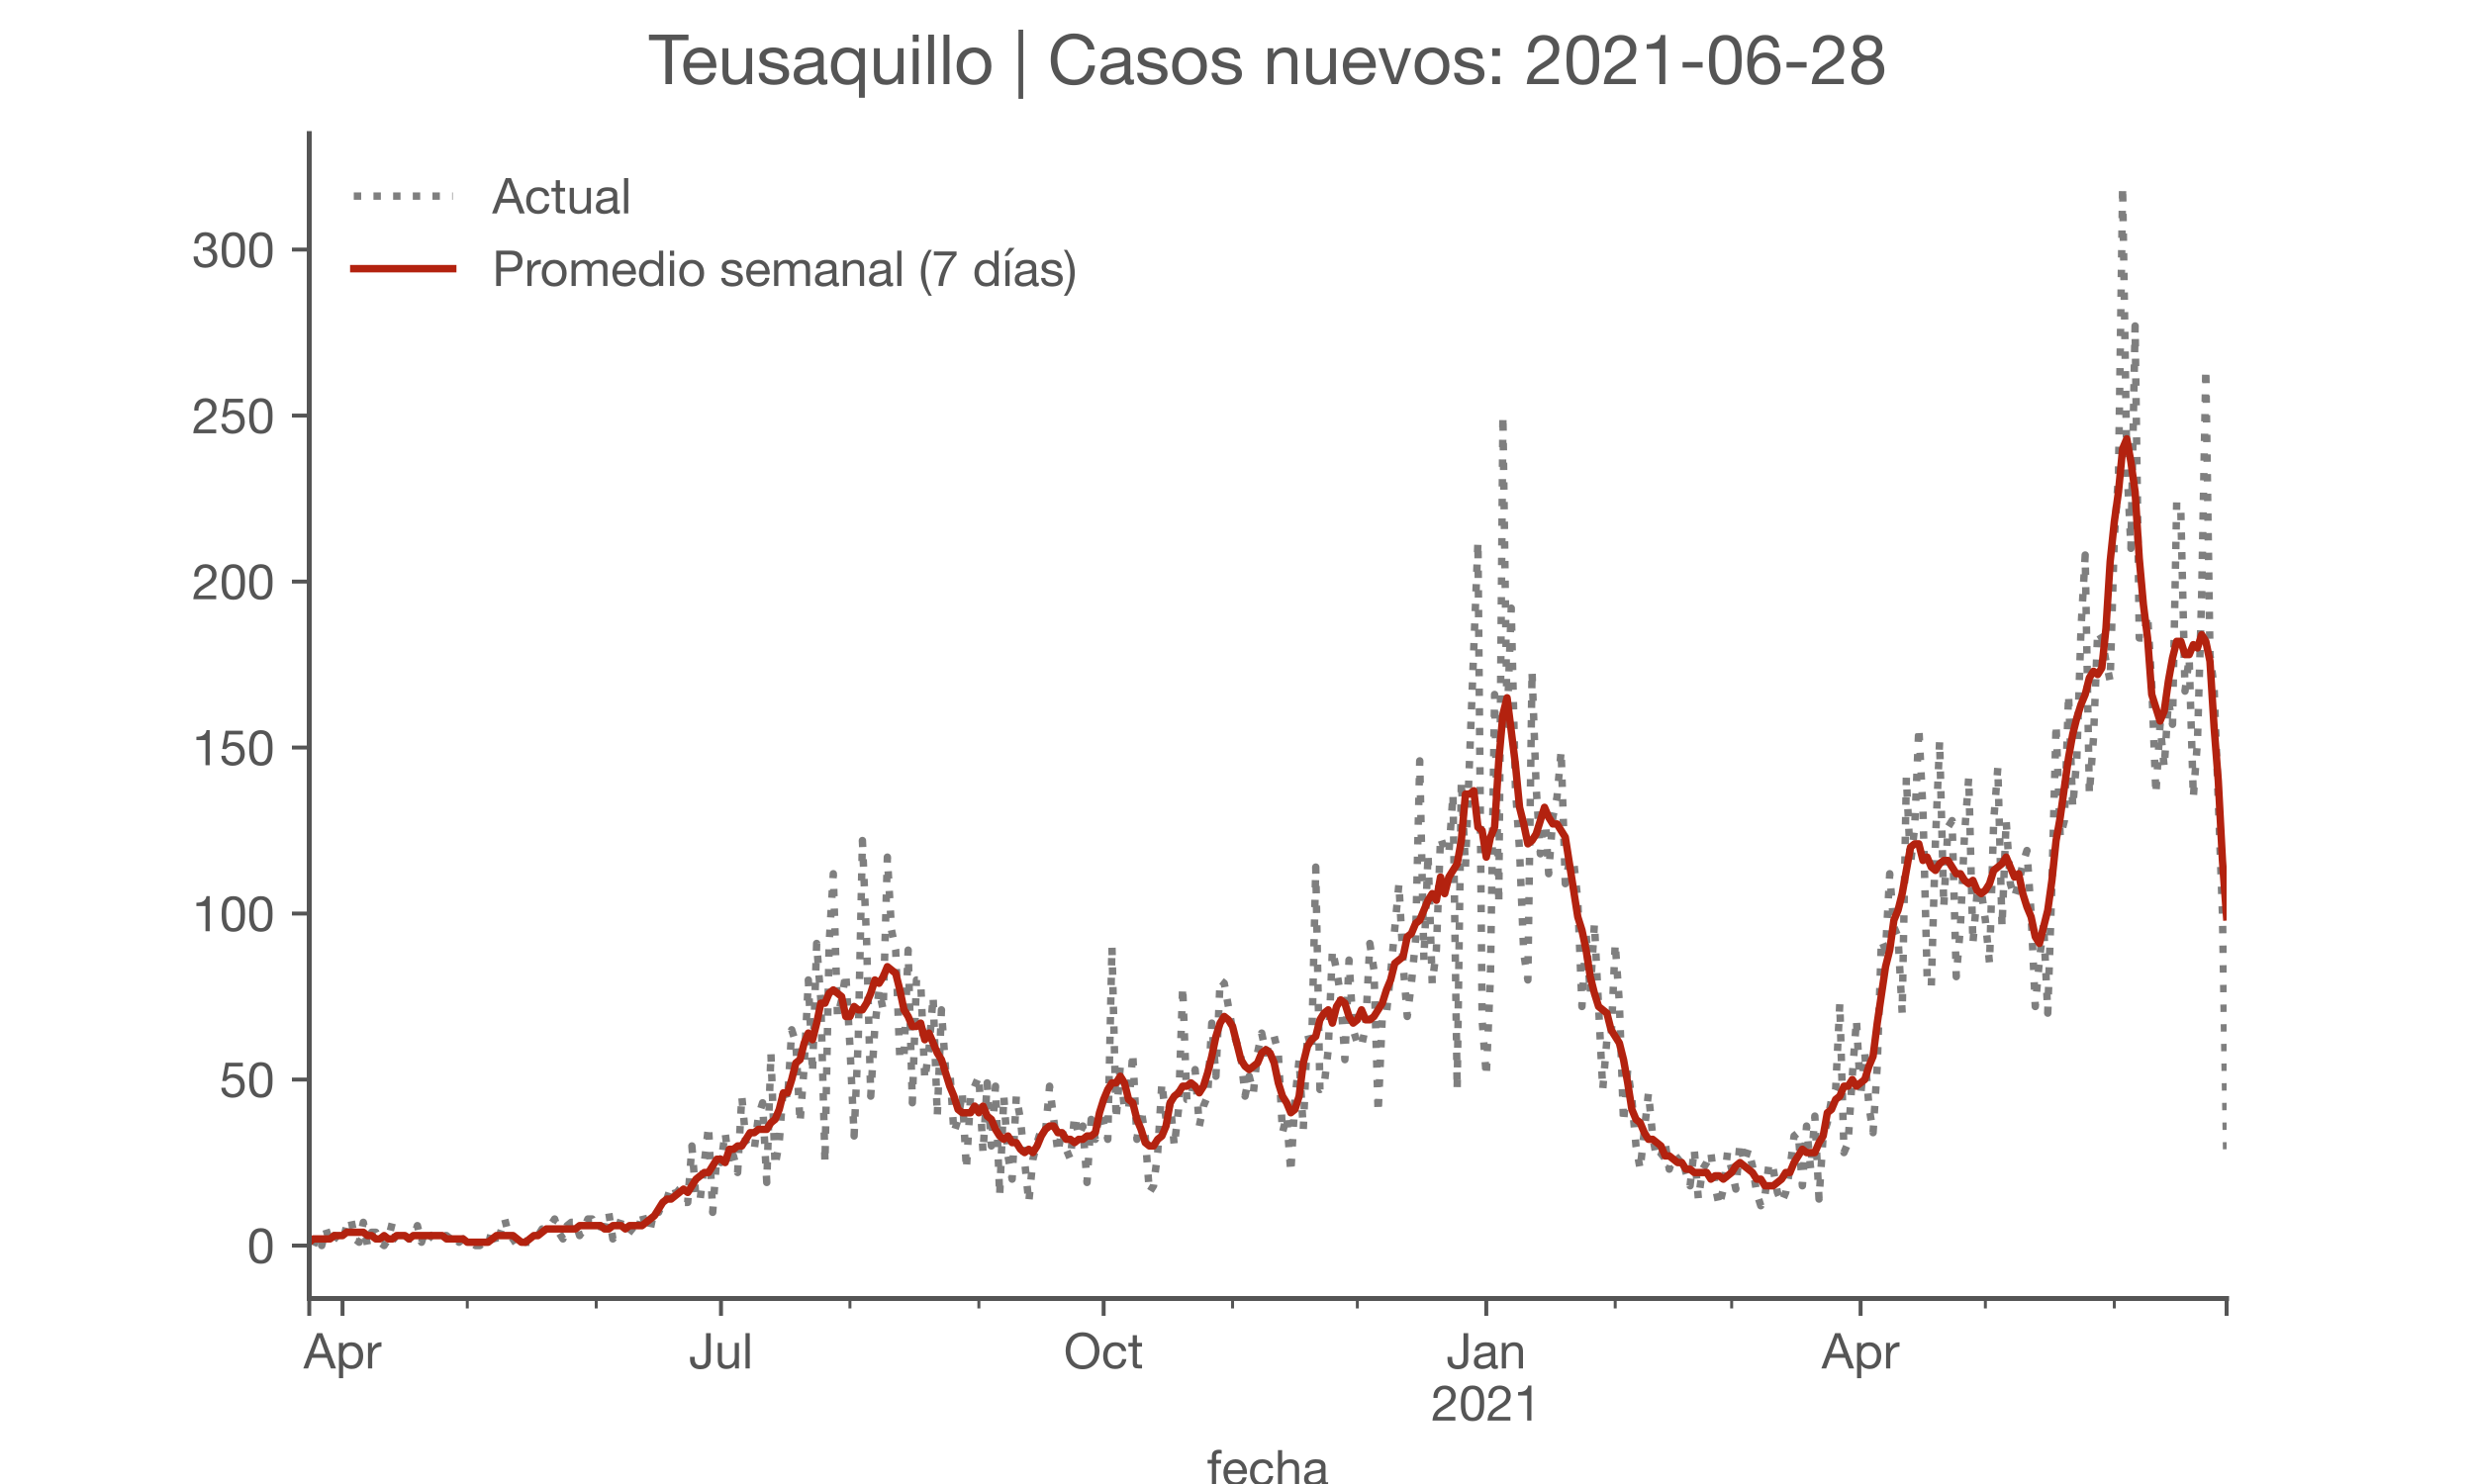 <?xml version="1.0" encoding="utf-8" standalone="no"?>
<!DOCTYPE svg PUBLIC "-//W3C//DTD SVG 1.1//EN"
  "http://www.w3.org/Graphics/SVG/1.1/DTD/svg11.dtd">
<!-- Created with matplotlib (https://matplotlib.org/) -->
<svg height="300pt" version="1.1" viewBox="0 0 500 300" width="500pt" xmlns="http://www.w3.org/2000/svg" xmlns:xlink="http://www.w3.org/1999/xlink">
 <defs>
  <style type="text/css">*{stroke-linecap:butt;stroke-linejoin:round;}</style>
 </defs>
 <g id="figure_1">
  <g id="patch_1">
   <path d="M 0 300 
L 500 300 
L 500 0 
L 0 0 
z
" style="fill:#ffffff;"/>
  </g>
  <g id="axes_1">
   <g id="patch_2">
    <path d="M 62.5 262.5 
L 450 262.5 
L 450 27 
L 62.5 27 
z
" style="fill:#ffffff;"/>
   </g>
   <g id="matplotlib.axis_1">
    <g id="xtick_1">
     <g id="line2d_1">
      <defs>
       <path d="M 0 0 
L 0 3.5 
" id="m53ee900c18" style="stroke:#555555;stroke-width:0.8;"/>
      </defs>
      <g>
       <use style="fill:#555555;stroke:#555555;stroke-width:0.8;" x="62.5" xlink:href="#m53ee900c18" y="262.5"/>
      </g>
     </g>
    </g>
    <g id="xtick_2">
     <g id="line2d_2">
      <g>
       <use style="fill:#555555;stroke:#555555;stroke-width:0.8;" x="69.225" xlink:href="#m53ee900c18" y="262.5"/>
      </g>
     </g>
     <g id="text_1">
      <!-- Apr -->
      <g style="fill:#555555;" transform="translate(61.355 276.641)scale(0.1 -0.1)">
       <defs>
        <path d="M 20.094 29.5 
L 32.203 62.797 
L 32.406 62.797 
L 44.297 29.5 
z
M 27.203 71.406 
L -0.594 0 
L 9.094 0 
L 17.094 21.5 
L 47.297 21.5 
L 55.094 0 
L 65.594 0 
L 37.703 71.406 
z
" id="HelveticaNeue-65"/>
        <path d="M 6.703 51.703 
L 6.703 -19.703 
L 15.203 -19.703 
L 15.203 6.906 
L 15.406 6.906 
Q 16.797 4.594 18.844 3.047 
Q 20.906 1.5 23.203 0.594 
Q 25.5 -0.297 27.844 -0.688 
Q 30.203 -1.094 32.094 -1.094 
Q 38 -1.094 42.453 1 
Q 46.906 3.094 49.844 6.75 
Q 52.797 10.406 54.25 15.297 
Q 55.703 20.203 55.703 25.703 
Q 55.703 31.203 54.203 36.094 
Q 52.703 41 49.75 44.75 
Q 46.797 48.5 42.344 50.703 
Q 37.906 52.906 31.906 52.906 
Q 26.5 52.906 22 50.953 
Q 17.5 49 15.406 44.703 
L 15.203 44.703 
L 15.203 51.703 
z
M 46.703 26.297 
Q 46.703 22.5 45.891 18.891 
Q 45.094 15.297 43.297 12.5 
Q 41.5 9.703 38.547 8 
Q 35.594 6.297 31.203 6.297 
Q 26.797 6.297 23.688 7.938 
Q 20.594 9.594 18.641 12.297 
Q 16.703 15 15.797 18.547 
Q 14.906 22.094 14.906 25.906 
Q 14.906 29.5 15.75 33 
Q 16.594 36.5 18.5 39.25 
Q 20.406 42 23.406 43.703 
Q 26.406 45.406 30.703 45.406 
Q 34.797 45.406 37.844 43.797 
Q 40.906 42.203 42.844 39.5 
Q 44.797 36.797 45.75 33.344 
Q 46.703 29.906 46.703 26.297 
z
" id="HelveticaNeue-112"/>
        <path d="M 6.094 51.703 
L 6.094 0 
L 14.594 0 
L 14.594 23 
Q 14.594 28 15.594 31.844 
Q 16.594 35.703 18.797 38.391 
Q 21 41.094 24.594 42.5 
Q 28.203 43.906 33.297 43.906 
L 33.297 52.906 
Q 26.406 53.094 21.906 50.094 
Q 17.406 47.094 14.297 40.797 
L 14.094 40.797 
L 14.094 51.703 
z
" id="HelveticaNeue-114"/>
       </defs>
       <use xlink:href="#HelveticaNeue-65"/>
       <use x="64.8" xlink:href="#HelveticaNeue-112"/>
       <use x="124.1" xlink:href="#HelveticaNeue-114"/>
      </g>
     </g>
    </g>
    <g id="xtick_3">
     <g id="line2d_3">
      <g>
       <use style="fill:#555555;stroke:#555555;stroke-width:0.8;" x="145.716" xlink:href="#m53ee900c18" y="262.5"/>
      </g>
     </g>
     <g id="text_2">
      <!-- Jul -->
      <g style="fill:#555555;" transform="translate(139.231 276.641)scale(0.1 -0.1)">
       <defs>
        <path d="M 44.094 17.797 
L 44.094 71.406 
L 34.594 71.406 
L 34.594 19.203 
Q 34.594 13.297 32.141 9.797 
Q 29.703 6.297 23.203 6.297 
Q 19.703 6.297 17.453 7.344 
Q 15.203 8.406 13.953 10.297 
Q 12.703 12.203 12.203 14.797 
Q 11.703 17.406 11.703 20.5 
L 11.703 23.5 
L 2.203 23.5 
L 2.203 19.094 
Q 2.203 8.906 7.594 3.656 
Q 13 -1.594 23 -1.594 
Q 29 -1.594 33.047 0.047 
Q 37.094 1.703 39.547 4.453 
Q 42 7.203 43.047 10.703 
Q 44.094 14.203 44.094 17.797 
z
" id="HelveticaNeue-74"/>
        <path d="M 49.203 0 
L 49.203 51.703 
L 40.703 51.703 
L 40.703 22.5 
Q 40.703 19 39.75 16.047 
Q 38.797 13.094 36.891 10.891 
Q 35 8.703 32.141 7.5 
Q 29.297 6.297 25.406 6.297 
Q 20.5 6.297 17.703 9.094 
Q 14.906 11.906 14.906 16.703 
L 14.906 51.703 
L 6.406 51.703 
L 6.406 17.703 
Q 6.406 13.5 7.25 10.047 
Q 8.094 6.594 10.188 4.094 
Q 12.297 1.594 15.688 0.25 
Q 19.094 -1.094 24.203 -1.094 
Q 29.906 -1.094 34.094 1.156 
Q 38.297 3.406 41 8.203 
L 41.203 8.203 
L 41.203 0 
z
" id="HelveticaNeue-117"/>
        <path d="M 6.906 71.406 
L 6.906 0 
L 15.406 0 
L 15.406 71.406 
z
" id="HelveticaNeue-108"/>
       </defs>
       <use xlink:href="#HelveticaNeue-74"/>
       <use x="51.9" xlink:href="#HelveticaNeue-117"/>
       <use x="107.5" xlink:href="#HelveticaNeue-108"/>
      </g>
     </g>
    </g>
    <g id="xtick_4">
     <g id="line2d_4">
      <g>
       <use style="fill:#555555;stroke:#555555;stroke-width:0.8;" x="223.048" xlink:href="#m53ee900c18" y="262.5"/>
      </g>
     </g>
     <g id="text_3">
      <!-- Oct -->
      <g style="fill:#555555;" transform="translate(214.988 276.641)scale(0.1 -0.1)">
       <defs>
        <path d="M 13.297 35.703 
Q 13.297 41.094 14.688 46.344 
Q 16.094 51.594 19.094 55.797 
Q 22.094 60 26.797 62.547 
Q 31.5 65.094 38 65.094 
Q 44.5 65.094 49.203 62.547 
Q 53.906 60 56.906 55.797 
Q 59.906 51.594 61.297 46.344 
Q 62.703 41.094 62.703 35.703 
Q 62.703 30.297 61.297 25.047 
Q 59.906 19.797 56.906 15.594 
Q 53.906 11.406 49.203 8.844 
Q 44.5 6.297 38 6.297 
Q 31.5 6.297 26.797 8.844 
Q 22.094 11.406 19.094 15.594 
Q 16.094 19.797 14.688 25.047 
Q 13.297 30.297 13.297 35.703 
z
M 3.797 35.703 
Q 3.797 28.406 5.938 21.656 
Q 8.094 14.906 12.391 9.703 
Q 16.703 4.5 23.094 1.453 
Q 29.5 -1.594 38 -1.594 
Q 46.5 -1.594 52.891 1.453 
Q 59.297 4.5 63.594 9.703 
Q 67.906 14.906 70.047 21.656 
Q 72.203 28.406 72.203 35.703 
Q 72.203 43 70.047 49.75 
Q 67.906 56.5 63.594 61.703 
Q 59.297 66.906 52.891 70 
Q 46.5 73.094 38 73.094 
Q 29.5 73.094 23.094 70 
Q 16.703 66.906 12.391 61.703 
Q 8.094 56.5 5.938 49.75 
Q 3.797 43 3.797 35.703 
z
" id="HelveticaNeue-79"/>
        <path d="M 41.5 35.094 
L 50.297 35.094 
Q 49.797 39.703 47.891 43.047 
Q 46 46.406 43.047 48.594 
Q 40.094 50.797 36.25 51.844 
Q 32.406 52.906 28 52.906 
Q 21.906 52.906 17.297 50.75 
Q 12.703 48.594 9.641 44.844 
Q 6.594 41.094 5.094 36.047 
Q 3.594 31 3.594 25.203 
Q 3.594 19.406 5.141 14.547 
Q 6.703 9.703 9.75 6.203 
Q 12.797 2.703 17.344 0.797 
Q 21.906 -1.094 27.797 -1.094 
Q 37.703 -1.094 43.453 4.094 
Q 49.203 9.297 50.594 18.906 
L 41.906 18.906 
Q 41.094 12.906 37.547 9.594 
Q 34 6.297 27.703 6.297 
Q 23.703 6.297 20.797 7.891 
Q 17.906 9.5 16.094 12.141 
Q 14.297 14.797 13.438 18.188 
Q 12.594 21.594 12.594 25.203 
Q 12.594 29.094 13.391 32.75 
Q 14.203 36.406 16.047 39.203 
Q 17.906 42 21 43.703 
Q 24.094 45.406 28.703 45.406 
Q 34.094 45.406 37.297 42.703 
Q 40.5 40 41.5 35.094 
z
" id="HelveticaNeue-99"/>
        <path d="M 18.203 51.703 
L 18.203 67.203 
L 9.703 67.203 
L 9.703 51.703 
L 0.906 51.703 
L 0.906 44.203 
L 9.703 44.203 
L 9.703 11.297 
Q 9.703 7.703 10.391 5.5 
Q 11.094 3.297 12.547 2.094 
Q 14 0.906 16.344 0.453 
Q 18.703 0 22 0 
L 28.5 0 
L 28.5 7.5 
L 24.594 7.5 
Q 22.594 7.5 21.344 7.641 
Q 20.094 7.797 19.391 8.297 
Q 18.703 8.797 18.453 9.688 
Q 18.203 10.594 18.203 12.094 
L 18.203 44.203 
L 28.5 44.203 
L 28.5 51.703 
z
" id="HelveticaNeue-116"/>
       </defs>
       <use xlink:href="#HelveticaNeue-79"/>
       <use x="76" xlink:href="#HelveticaNeue-99"/>
       <use x="129.7" xlink:href="#HelveticaNeue-116"/>
      </g>
     </g>
    </g>
    <g id="xtick_5">
     <g id="line2d_5">
      <g>
       <use style="fill:#555555;stroke:#555555;stroke-width:0.8;" x="300.38" xlink:href="#m53ee900c18" y="262.5"/>
      </g>
     </g>
     <g id="text_4">
      <!-- Jan -->
      <g style="fill:#555555;" transform="translate(292.319 276.641)scale(0.1 -0.1)">
       <defs>
        <path d="M 52.203 0.203 
Q 50 -1.094 46.094 -1.094 
Q 42.797 -1.094 40.844 0.75 
Q 38.906 2.594 38.906 6.797 
Q 35.406 2.594 30.75 0.75 
Q 26.094 -1.094 20.703 -1.094 
Q 17.203 -1.094 14.047 -0.297 
Q 10.906 0.5 8.594 2.203 
Q 6.297 3.906 4.938 6.656 
Q 3.594 9.406 3.594 13.297 
Q 3.594 17.703 5.094 20.5 
Q 6.594 23.297 9.047 25.047 
Q 11.5 26.797 14.641 27.688 
Q 17.797 28.594 21.094 29.203 
Q 24.594 29.906 27.75 30.25 
Q 30.906 30.594 33.297 31.25 
Q 35.703 31.906 37.094 33.156 
Q 38.5 34.406 38.5 36.797 
Q 38.5 39.594 37.453 41.297 
Q 36.406 43 34.75 43.891 
Q 33.094 44.797 31.047 45.094 
Q 29 45.406 27 45.406 
Q 21.594 45.406 18 43.344 
Q 14.406 41.297 14.094 35.594 
L 5.594 35.594 
Q 5.797 40.406 7.594 43.703 
Q 9.406 47 12.406 49.047 
Q 15.406 51.094 19.25 52 
Q 23.094 52.906 27.5 52.906 
Q 31 52.906 34.453 52.406 
Q 37.906 51.906 40.703 50.344 
Q 43.5 48.797 45.203 46 
Q 46.906 43.203 46.906 38.703 
L 46.906 12.094 
Q 46.906 9.094 47.25 7.688 
Q 47.594 6.297 49.594 6.297 
Q 50.703 6.297 52.203 6.797 
z
M 38.406 26.703 
Q 36.797 25.5 34.188 24.953 
Q 31.594 24.406 28.75 24.047 
Q 25.906 23.703 23 23.25 
Q 20.094 22.797 17.797 21.797 
Q 15.5 20.797 14.047 18.938 
Q 12.594 17.094 12.594 13.906 
Q 12.594 11.797 13.438 10.344 
Q 14.297 8.906 15.641 8 
Q 17 7.094 18.797 6.688 
Q 20.594 6.297 22.594 6.297 
Q 26.797 6.297 29.797 7.438 
Q 32.797 8.594 34.688 10.344 
Q 36.594 12.094 37.5 14.141 
Q 38.406 16.203 38.406 18 
z
" id="HelveticaNeue-97"/>
        <path d="M 6.406 51.703 
L 6.406 0 
L 14.906 0 
L 14.906 29.203 
Q 14.906 32.703 15.844 35.641 
Q 16.797 38.594 18.688 40.797 
Q 20.594 43 23.438 44.203 
Q 26.297 45.406 30.203 45.406 
Q 35.094 45.406 37.891 42.594 
Q 40.703 39.797 40.703 35 
L 40.703 0 
L 49.203 0 
L 49.203 34 
Q 49.203 38.203 48.344 41.641 
Q 47.5 45.094 45.391 47.594 
Q 43.297 50.094 39.891 51.5 
Q 36.5 52.906 31.406 52.906 
Q 19.906 52.906 14.594 43.5 
L 14.406 43.5 
L 14.406 51.703 
z
" id="HelveticaNeue-110"/>
       </defs>
       <use xlink:href="#HelveticaNeue-74"/>
       <use x="51.9" xlink:href="#HelveticaNeue-97"/>
       <use x="105.6" xlink:href="#HelveticaNeue-110"/>
      </g>
      <!-- 2021 -->
      <g style="fill:#555555;" transform="translate(289.261 287.18)scale(0.1 -0.1)">
       <defs>
        <path d="M 4.406 45.797 
L 12.906 45.797 
Q 12.797 49 13.547 52.141 
Q 14.297 55.297 16 57.797 
Q 17.703 60.297 20.344 61.844 
Q 23 63.406 26.703 63.406 
Q 29.5 63.406 32 62.5 
Q 34.5 61.594 36.344 59.891 
Q 38.203 58.203 39.297 55.844 
Q 40.406 53.5 40.406 50.594 
Q 40.406 46.906 39.25 44.094 
Q 38.094 41.297 35.844 38.891 
Q 33.594 36.5 30.188 34.141 
Q 26.797 31.797 22.297 29 
Q 18.594 26.797 15.188 24.297 
Q 11.797 21.797 9.094 18.5 
Q 6.406 15.203 4.656 10.75 
Q 2.906 6.297 2.406 0 
L 48.703 0 
L 48.703 7.5 
L 12.297 7.5 
Q 12.906 10.797 14.844 13.344 
Q 16.797 15.906 19.547 18.094 
Q 22.297 20.297 25.594 22.25 
Q 28.906 24.203 32.203 26.203 
Q 35.5 28.297 38.594 30.594 
Q 41.703 32.906 44.094 35.75 
Q 46.5 38.594 47.953 42.188 
Q 49.406 45.797 49.406 50.5 
Q 49.406 55.5 47.656 59.297 
Q 45.906 63.094 42.906 65.641 
Q 39.906 68.203 35.844 69.547 
Q 31.797 70.906 27.203 70.906 
Q 21.594 70.906 17.188 69 
Q 12.797 67.094 9.844 63.75 
Q 6.906 60.406 5.5 55.797 
Q 4.094 51.203 4.406 45.797 
z
" id="HelveticaNeue-50"/>
        <path d="M 13.203 34.906 
Q 13.203 37.5 13.25 40.641 
Q 13.297 43.797 13.75 46.938 
Q 14.203 50.094 15.047 53.094 
Q 15.906 56.094 17.547 58.344 
Q 19.203 60.594 21.703 62 
Q 24.203 63.406 27.797 63.406 
Q 31.406 63.406 33.906 62 
Q 36.406 60.594 38.047 58.344 
Q 39.703 56.094 40.547 53.094 
Q 41.406 50.094 41.844 46.938 
Q 42.297 43.797 42.344 40.641 
Q 42.406 37.5 42.406 34.906 
Q 42.406 30.906 42.156 25.953 
Q 41.906 21 40.547 16.641 
Q 39.203 12.297 36.203 9.297 
Q 33.203 6.297 27.797 6.297 
Q 22.406 6.297 19.406 9.297 
Q 16.406 12.297 15.047 16.641 
Q 13.703 21 13.453 25.953 
Q 13.203 30.906 13.203 34.906 
z
M 4.203 34.797 
Q 4.203 30.906 4.391 26.703 
Q 4.594 22.5 5.391 18.5 
Q 6.203 14.5 7.703 10.953 
Q 9.203 7.406 11.797 4.703 
Q 14.406 2 18.344 0.453 
Q 22.297 -1.094 27.797 -1.094 
Q 33.406 -1.094 37.297 0.453 
Q 41.203 2 43.797 4.703 
Q 46.406 7.406 47.906 10.953 
Q 49.406 14.5 50.203 18.5 
Q 51 22.5 51.203 26.703 
Q 51.406 30.906 51.406 34.797 
Q 51.406 38.703 51.203 42.891 
Q 51 47.094 50.203 51.094 
Q 49.406 55.094 47.906 58.688 
Q 46.406 62.297 43.797 65 
Q 41.203 67.703 37.25 69.297 
Q 33.297 70.906 27.797 70.906 
Q 22.297 70.906 18.344 69.297 
Q 14.406 67.703 11.797 65 
Q 9.203 62.297 7.703 58.688 
Q 6.203 55.094 5.391 51.094 
Q 4.594 47.094 4.391 42.891 
Q 4.203 38.703 4.203 34.797 
z
" id="HelveticaNeue-48"/>
        <path d="M 35.594 0 
L 35.594 70.906 
L 29.094 70.906 
Q 28.406 66.906 26.5 64.297 
Q 24.594 61.703 21.844 60.203 
Q 19.094 58.703 15.688 58.141 
Q 12.297 57.594 8.703 57.594 
L 8.703 50.797 
L 27.094 50.797 
L 27.094 0 
z
" id="HelveticaNeue-49"/>
       </defs>
       <use xlink:href="#HelveticaNeue-50"/>
       <use x="55.6" xlink:href="#HelveticaNeue-48"/>
       <use x="111.2" xlink:href="#HelveticaNeue-50"/>
       <use x="166.8" xlink:href="#HelveticaNeue-49"/>
      </g>
     </g>
    </g>
    <g id="xtick_6">
     <g id="line2d_6">
      <g>
       <use style="fill:#555555;stroke:#555555;stroke-width:0.8;" x="376.03" xlink:href="#m53ee900c18" y="262.5"/>
      </g>
     </g>
     <g id="text_5">
      <!-- Apr -->
      <g style="fill:#555555;" transform="translate(368.161 276.641)scale(0.1 -0.1)">
       <use xlink:href="#HelveticaNeue-65"/>
       <use x="64.8" xlink:href="#HelveticaNeue-112"/>
       <use x="124.1" xlink:href="#HelveticaNeue-114"/>
      </g>
     </g>
    </g>
    <g id="xtick_7">
     <g id="line2d_7">
      <g>
       <use style="fill:#555555;stroke:#555555;stroke-width:0.8;" x="450" xlink:href="#m53ee900c18" y="262.5"/>
      </g>
     </g>
    </g>
    <g id="xtick_8">
     <g id="line2d_8">
      <defs>
       <path d="M 0 0 
L 0 2 
" id="mff027cfc18" style="stroke:#555555;stroke-width:0.6;"/>
      </defs>
      <g>
       <use style="fill:#555555;stroke:#555555;stroke-width:0.6;" x="94.441" xlink:href="#mff027cfc18" y="262.5"/>
      </g>
     </g>
    </g>
    <g id="xtick_9">
     <g id="line2d_9">
      <g>
       <use style="fill:#555555;stroke:#555555;stroke-width:0.6;" x="120.499" xlink:href="#mff027cfc18" y="262.5"/>
      </g>
     </g>
    </g>
    <g id="xtick_10">
     <g id="line2d_10">
      <g>
       <use style="fill:#555555;stroke:#555555;stroke-width:0.6;" x="171.773" xlink:href="#mff027cfc18" y="262.5"/>
      </g>
     </g>
    </g>
    <g id="xtick_11">
     <g id="line2d_11">
      <g>
       <use style="fill:#555555;stroke:#555555;stroke-width:0.6;" x="197.831" xlink:href="#mff027cfc18" y="262.5"/>
      </g>
     </g>
    </g>
    <g id="xtick_12">
     <g id="line2d_12">
      <g>
       <use style="fill:#555555;stroke:#555555;stroke-width:0.6;" x="249.105" xlink:href="#mff027cfc18" y="262.5"/>
      </g>
     </g>
    </g>
    <g id="xtick_13">
     <g id="line2d_13">
      <g>
       <use style="fill:#555555;stroke:#555555;stroke-width:0.6;" x="274.322" xlink:href="#mff027cfc18" y="262.5"/>
      </g>
     </g>
    </g>
    <g id="xtick_14">
     <g id="line2d_14">
      <g>
       <use style="fill:#555555;stroke:#555555;stroke-width:0.6;" x="326.437" xlink:href="#mff027cfc18" y="262.5"/>
      </g>
     </g>
    </g>
    <g id="xtick_15">
     <g id="line2d_15">
      <g>
       <use style="fill:#555555;stroke:#555555;stroke-width:0.6;" x="349.973" xlink:href="#mff027cfc18" y="262.5"/>
      </g>
     </g>
    </g>
    <g id="xtick_16">
     <g id="line2d_16">
      <g>
       <use style="fill:#555555;stroke:#555555;stroke-width:0.6;" x="401.247" xlink:href="#mff027cfc18" y="262.5"/>
      </g>
     </g>
    </g>
    <g id="xtick_17">
     <g id="line2d_17">
      <g>
       <use style="fill:#555555;stroke:#555555;stroke-width:0.6;" x="427.305" xlink:href="#mff027cfc18" y="262.5"/>
      </g>
     </g>
    </g>
    <g id="text_6">
     <!-- fecha -->
     <g style="fill:#555555;" transform="translate(243.935 300.291)scale(0.1 -0.1)">
      <defs>
       <path d="M 9.906 44.203 
L 9.906 0 
L 18.406 0 
L 18.406 44.203 
L 28.406 44.203 
L 28.406 51.703 
L 18.406 51.703 
L 18.406 58.906 
Q 18.406 62.297 20.094 63.5 
Q 21.797 64.703 24.906 64.703 
Q 26 64.703 27.297 64.547 
Q 28.594 64.406 29.703 64 
L 29.703 71.406 
Q 28.5 71.797 26.953 72 
Q 25.406 72.203 24.203 72.203 
Q 17.203 72.203 13.547 68.953 
Q 9.906 65.703 9.906 59.406 
L 9.906 51.703 
L 1.203 51.703 
L 1.203 44.203 
z
" id="HelveticaNeue-102"/>
       <path d="M 42.297 30.797 
L 12.594 30.797 
Q 12.797 33.797 13.891 36.438 
Q 15 39.094 16.891 41.094 
Q 18.797 43.094 21.438 44.25 
Q 24.094 45.406 27.406 45.406 
Q 30.594 45.406 33.25 44.25 
Q 35.906 43.094 37.844 41.141 
Q 39.797 39.203 40.938 36.5 
Q 42.094 33.797 42.297 30.797 
z
M 50.5 16.406 
L 42.094 16.406 
Q 41 11.297 37.547 8.797 
Q 34.094 6.297 28.703 6.297 
Q 24.5 6.297 21.391 7.688 
Q 18.297 9.094 16.297 11.438 
Q 14.297 13.797 13.391 16.844 
Q 12.5 19.906 12.594 23.297 
L 51.297 23.297 
Q 51.5 28 50.453 33.203 
Q 49.406 38.406 46.656 42.797 
Q 43.906 47.203 39.344 50.047 
Q 34.797 52.906 27.906 52.906 
Q 22.594 52.906 18.141 50.906 
Q 13.703 48.906 10.453 45.297 
Q 7.203 41.703 5.391 36.797 
Q 3.594 31.906 3.594 26 
Q 3.797 20.094 5.344 15.094 
Q 6.906 10.094 10 6.5 
Q 13.094 2.906 17.641 0.906 
Q 22.203 -1.094 28.406 -1.094 
Q 37.203 -1.094 43 3.297 
Q 48.797 7.703 50.5 16.406 
z
" id="HelveticaNeue-101"/>
       <path d="M 6.406 71.406 
L 6.406 0 
L 14.906 0 
L 14.906 29.203 
Q 14.906 32.703 15.844 35.641 
Q 16.797 38.594 18.688 40.797 
Q 20.594 43 23.438 44.203 
Q 26.297 45.406 30.203 45.406 
Q 35.094 45.406 37.891 42.594 
Q 40.703 39.797 40.703 35 
L 40.703 0 
L 49.203 0 
L 49.203 34 
Q 49.203 38.203 48.344 41.641 
Q 47.5 45.094 45.391 47.594 
Q 43.297 50.094 39.891 51.5 
Q 36.5 52.906 31.406 52.906 
Q 29.094 52.906 26.641 52.406 
Q 24.203 51.906 21.953 50.844 
Q 19.703 49.797 17.891 48.141 
Q 16.094 46.5 15.094 44.094 
L 14.906 44.094 
L 14.906 71.406 
z
" id="HelveticaNeue-104"/>
      </defs>
      <use xlink:href="#HelveticaNeue-102"/>
      <use x="29.6" xlink:href="#HelveticaNeue-101"/>
      <use x="83.3" xlink:href="#HelveticaNeue-99"/>
      <use x="137" xlink:href="#HelveticaNeue-104"/>
      <use x="192.6" xlink:href="#HelveticaNeue-97"/>
     </g>
    </g>
   </g>
   <g id="matplotlib.axis_2">
    <g id="ytick_1">
     <g id="line2d_18">
      <defs>
       <path d="M 0 0 
L -3.5 0 
" id="md64135837c" style="stroke:#555555;stroke-width:0.8;"/>
      </defs>
      <g>
       <use style="fill:#555555;stroke:#555555;stroke-width:0.8;" x="62.5" xlink:href="#md64135837c" y="251.795"/>
      </g>
     </g>
     <g id="text_7">
      <!-- 0 -->
      <g style="fill:#555555;" transform="translate(49.941 255.366)scale(0.1 -0.1)">
       <use xlink:href="#HelveticaNeue-48"/>
      </g>
     </g>
    </g>
    <g id="ytick_2">
     <g id="line2d_19">
      <g>
       <use style="fill:#555555;stroke:#555555;stroke-width:0.8;" x="62.5" xlink:href="#md64135837c" y="218.239"/>
      </g>
     </g>
     <g id="text_8">
      <!-- 50 -->
      <g style="fill:#555555;" transform="translate(44.381 221.809)scale(0.1 -0.1)">
       <defs>
        <path d="M 47 62.203 
L 47 69.703 
L 12 69.703 
L 5.406 32.906 
L 12.703 32.5 
Q 15.203 35.5 18.453 37.344 
Q 21.703 39.203 25.906 39.203 
Q 29.5 39.203 32.453 38 
Q 35.406 36.797 37.5 34.641 
Q 39.594 32.5 40.75 29.547 
Q 41.906 26.594 41.906 23.094 
Q 41.906 18.906 40.703 15.75 
Q 39.5 12.594 37.453 10.5 
Q 35.406 8.406 32.656 7.344 
Q 29.906 6.297 26.906 6.297 
Q 23.703 6.297 21.047 7.25 
Q 18.406 8.203 16.453 9.953 
Q 14.5 11.703 13.344 14.047 
Q 12.203 16.406 12 19.094 
L 3.5 19.094 
Q 3.594 14.297 5.391 10.5 
Q 7.203 6.703 10.297 4.141 
Q 13.406 1.594 17.453 0.25 
Q 21.5 -1.094 26.094 -1.094 
Q 32.297 -1.094 36.938 0.844 
Q 41.594 2.797 44.688 6.094 
Q 47.797 9.406 49.344 13.656 
Q 50.906 17.906 50.906 22.406 
Q 50.906 28.5 49.094 33.047 
Q 47.297 37.594 44.188 40.641 
Q 41.094 43.703 36.891 45.203 
Q 32.703 46.703 28 46.703 
Q 24.406 46.703 20.75 45.453 
Q 17.094 44.203 14.797 41.594 
L 14.594 41.797 
L 18.406 62.203 
z
" id="HelveticaNeue-53"/>
       </defs>
       <use xlink:href="#HelveticaNeue-53"/>
       <use x="55.6" xlink:href="#HelveticaNeue-48"/>
      </g>
     </g>
    </g>
    <g id="ytick_3">
     <g id="line2d_20">
      <g>
       <use style="fill:#555555;stroke:#555555;stroke-width:0.8;" x="62.5" xlink:href="#md64135837c" y="184.682"/>
      </g>
     </g>
     <g id="text_9">
      <!-- 100 -->
      <g style="fill:#555555;" transform="translate(38.822 188.253)scale(0.1 -0.1)">
       <use xlink:href="#HelveticaNeue-49"/>
       <use x="55.6" xlink:href="#HelveticaNeue-48"/>
       <use x="111.2" xlink:href="#HelveticaNeue-48"/>
      </g>
     </g>
    </g>
    <g id="ytick_4">
     <g id="line2d_21">
      <g>
       <use style="fill:#555555;stroke:#555555;stroke-width:0.8;" x="62.5" xlink:href="#md64135837c" y="151.126"/>
      </g>
     </g>
     <g id="text_10">
      <!-- 150 -->
      <g style="fill:#555555;" transform="translate(38.822 154.696)scale(0.1 -0.1)">
       <use xlink:href="#HelveticaNeue-49"/>
       <use x="55.6" xlink:href="#HelveticaNeue-53"/>
       <use x="111.2" xlink:href="#HelveticaNeue-48"/>
      </g>
     </g>
    </g>
    <g id="ytick_5">
     <g id="line2d_22">
      <g>
       <use style="fill:#555555;stroke:#555555;stroke-width:0.8;" x="62.5" xlink:href="#md64135837c" y="117.569"/>
      </g>
     </g>
     <g id="text_11">
      <!-- 200 -->
      <g style="fill:#555555;" transform="translate(38.822 121.139)scale(0.1 -0.1)">
       <use xlink:href="#HelveticaNeue-50"/>
       <use x="55.6" xlink:href="#HelveticaNeue-48"/>
       <use x="111.2" xlink:href="#HelveticaNeue-48"/>
      </g>
     </g>
    </g>
    <g id="ytick_6">
     <g id="line2d_23">
      <g>
       <use style="fill:#555555;stroke:#555555;stroke-width:0.8;" x="62.5" xlink:href="#md64135837c" y="84.013"/>
      </g>
     </g>
     <g id="text_12">
      <!-- 250 -->
      <g style="fill:#555555;" transform="translate(38.822 87.583)scale(0.1 -0.1)">
       <use xlink:href="#HelveticaNeue-50"/>
       <use x="55.6" xlink:href="#HelveticaNeue-53"/>
       <use x="111.2" xlink:href="#HelveticaNeue-48"/>
      </g>
     </g>
    </g>
    <g id="ytick_7">
     <g id="line2d_24">
      <g>
       <use style="fill:#555555;stroke:#555555;stroke-width:0.8;" x="62.5" xlink:href="#md64135837c" y="50.456"/>
      </g>
     </g>
     <g id="text_13">
      <!-- 300 -->
      <g style="fill:#555555;" transform="translate(38.822 54.026)scale(0.1 -0.1)">
       <defs>
        <path d="M 21.797 40.5 
L 21.797 33.297 
Q 24.203 33.594 26.906 33.594 
Q 30.094 33.594 32.844 32.75 
Q 35.594 31.906 37.594 30.156 
Q 39.594 28.406 40.797 25.844 
Q 42 23.297 42 20 
Q 42 16.797 40.75 14.25 
Q 39.5 11.703 37.391 9.953 
Q 35.297 8.203 32.5 7.25 
Q 29.703 6.297 26.594 6.297 
Q 19.297 6.297 15.5 10.641 
Q 11.703 15 11.5 21.906 
L 3 21.906 
Q 2.906 16.406 4.547 12.094 
Q 6.203 7.797 9.297 4.844 
Q 12.406 1.906 16.797 0.406 
Q 21.203 -1.094 26.594 -1.094 
Q 31.594 -1.094 36.047 0.25 
Q 40.5 1.594 43.797 4.297 
Q 47.094 7 49.047 11.047 
Q 51 15.094 51 20.406 
Q 51 26.797 47.844 31.5 
Q 44.703 36.203 38.203 37.594 
L 38.203 37.797 
Q 42.406 39.703 45.203 43.391 
Q 48 47.094 48 51.906 
Q 48 56.797 46.344 60.391 
Q 44.703 64 41.797 66.297 
Q 38.906 68.594 34.953 69.75 
Q 31 70.906 26.406 70.906 
Q 21.094 70.906 17.047 69.203 
Q 13 67.5 10.297 64.5 
Q 7.594 61.5 6.141 57.297 
Q 4.703 53.094 4.5 48 
L 13 48 
Q 13 51.094 13.797 53.891 
Q 14.594 56.703 16.25 58.797 
Q 17.906 60.906 20.453 62.156 
Q 23 63.406 26.406 63.406 
Q 31.797 63.406 35.391 60.547 
Q 39 57.703 39 52 
Q 39 49.203 37.891 47 
Q 36.797 44.797 34.938 43.344 
Q 33.094 41.906 30.641 41.156 
Q 28.203 40.406 25.5 40.406 
L 23.703 40.406 
Q 23.203 40.406 22.703 40.406 
Q 22.297 40.406 21.797 40.5 
z
" id="HelveticaNeue-51"/>
       </defs>
       <use xlink:href="#HelveticaNeue-51"/>
       <use x="55.6" xlink:href="#HelveticaNeue-48"/>
       <use x="111.2" xlink:href="#HelveticaNeue-48"/>
      </g>
     </g>
    </g>
   </g>
   <g id="line2d_25">
    <path clip-path="url(#p6535283ce3)" d="M 63.341 251.795 
L 64.181 249.782 
L 65.022 251.795 
L 65.862 248.44 
L 66.703 251.124 
L 67.543 249.782 
L 69.225 251.124 
L 70.065 247.769 
L 70.906 246.426 
L 71.746 250.453 
L 72.587 251.124 
L 73.427 247.098 
L 74.268 251.795 
L 75.108 249.111 
L 75.949 249.111 
L 76.79 251.124 
L 77.63 251.795 
L 78.471 250.453 
L 79.311 247.098 
L 80.152 250.453 
L 80.992 251.124 
L 81.833 249.782 
L 82.674 250.453 
L 83.514 250.453 
L 84.355 247.769 
L 85.195 251.124 
L 86.036 248.44 
L 86.876 249.782 
L 87.717 250.453 
L 88.557 250.453 
L 89.398 249.782 
L 90.239 249.782 
L 91.079 250.453 
L 91.92 249.782 
L 92.76 251.124 
L 93.601 250.453 
L 94.441 250.453 
L 96.123 251.795 
L 96.963 251.795 
L 97.804 251.124 
L 98.644 251.795 
L 99.485 248.44 
L 100.325 251.795 
L 102.007 246.426 
L 102.847 249.782 
L 103.688 250.453 
L 104.528 251.795 
L 105.369 250.453 
L 106.209 251.124 
L 107.05 251.124 
L 108.731 249.782 
L 109.572 248.44 
L 110.412 248.44 
L 111.253 247.769 
L 112.093 246.426 
L 112.934 249.111 
L 113.774 250.453 
L 114.615 247.769 
L 115.456 247.098 
L 116.296 247.098 
L 117.137 249.782 
L 117.977 248.44 
L 118.818 246.426 
L 119.658 246.426 
L 120.499 248.44 
L 121.339 247.769 
L 122.18 249.782 
L 123.021 245.084 
L 123.861 250.453 
L 124.702 249.111 
L 125.542 246.426 
L 126.383 247.098 
L 127.223 248.44 
L 128.905 249.782 
L 129.745 245.084 
L 130.586 248.44 
L 131.426 248.44 
L 132.267 244.413 
L 133.107 245.084 
L 133.948 243.071 
L 134.789 242.4 
L 135.629 239.715 
L 136.47 240.386 
L 137.31 243.071 
L 138.991 243.071 
L 139.832 231.662 
L 140.672 242.4 
L 141.513 242.4 
L 143.194 227.635 
L 144.035 245.084 
L 144.875 233.675 
L 145.716 235.017 
L 146.556 228.977 
L 147.397 235.688 
L 148.238 233.675 
L 149.078 237.031 
L 149.919 221.595 
L 150.759 230.99 
L 151.6 232.333 
L 152.44 232.333 
L 153.281 225.621 
L 154.121 222.937 
L 154.962 239.044 
L 155.803 212.87 
L 156.643 235.688 
L 157.484 230.99 
L 158.324 219.581 
L 159.165 222.266 
L 160.005 208.172 
L 160.846 210.856 
L 161.687 226.964 
L 162.527 215.554 
L 163.368 198.105 
L 164.208 216.897 
L 165.049 190.722 
L 165.889 202.132 
L 166.73 235.017 
L 167.57 190.722 
L 168.411 176.629 
L 169.252 205.487 
L 170.092 202.132 
L 170.933 196.763 
L 171.773 211.528 
L 172.614 229.648 
L 173.454 210.185 
L 174.295 169.917 
L 175.136 190.051 
L 175.976 221.595 
L 176.817 207.501 
L 177.657 200.118 
L 178.498 204.145 
L 179.338 173.273 
L 180.179 188.038 
L 181.02 192.065 
L 181.86 214.212 
L 182.701 213.541 
L 183.541 192.065 
L 184.382 222.937 
L 185.222 198.105 
L 186.063 198.105 
L 186.903 218.239 
L 187.744 212.199 
L 188.585 201.461 
L 189.425 225.621 
L 190.266 204.145 
L 191.106 216.225 
L 191.947 216.225 
L 192.787 228.977 
L 193.628 226.292 
L 194.469 220.923 
L 195.309 236.359 
L 196.15 221.595 
L 197.831 217.568 
L 198.671 233.004 
L 199.512 218.91 
L 200.352 231.662 
L 201.193 219.581 
L 202.034 241.728 
L 202.874 221.595 
L 203.715 233.675 
L 204.555 238.373 
L 205.396 221.595 
L 206.236 226.292 
L 207.918 243.071 
L 208.758 234.346 
L 209.599 230.99 
L 210.439 228.306 
L 211.28 228.977 
L 212.12 219.581 
L 213.802 233.004 
L 214.642 228.306 
L 215.483 232.333 
L 216.323 234.346 
L 217.164 225.621 
L 218.004 229.648 
L 218.845 227.635 
L 219.685 239.044 
L 220.526 226.292 
L 221.367 230.319 
L 222.207 224.95 
L 223.048 226.964 
L 223.888 230.319 
L 224.729 191.394 
L 225.569 226.292 
L 226.41 215.554 
L 227.251 224.279 
L 228.091 224.279 
L 228.932 212.87 
L 229.772 230.319 
L 230.613 224.279 
L 231.453 229.648 
L 232.294 241.057 
L 233.134 239.715 
L 233.975 233.004 
L 234.816 218.91 
L 235.656 226.292 
L 236.497 222.937 
L 237.337 231.662 
L 238.178 224.279 
L 239.018 199.447 
L 239.859 222.266 
L 240.7 222.266 
L 241.54 216.225 
L 242.381 227.635 
L 243.221 223.608 
L 244.062 221.595 
L 244.902 206.83 
L 245.743 217.568 
L 246.584 198.105 
L 247.424 198.776 
L 249.105 208.172 
L 250.786 213.541 
L 251.627 221.595 
L 252.467 217.568 
L 253.308 220.923 
L 254.149 212.87 
L 254.989 208.843 
L 255.83 212.87 
L 256.67 210.856 
L 257.511 209.514 
L 258.351 212.87 
L 259.192 228.977 
L 260.033 225.621 
L 260.873 237.031 
L 261.714 222.266 
L 262.554 214.212 
L 263.395 228.306 
L 264.235 208.843 
L 265.076 212.199 
L 265.916 175.286 
L 266.757 220.252 
L 267.598 219.581 
L 268.438 212.199 
L 269.279 192.065 
L 270.119 196.092 
L 270.96 201.461 
L 271.8 214.212 
L 272.641 194.078 
L 273.482 208.172 
L 274.322 210.856 
L 275.163 211.528 
L 276.003 207.501 
L 276.844 190.722 
L 277.684 196.092 
L 278.525 224.95 
L 279.366 205.487 
L 280.206 204.816 
L 281.047 196.763 
L 282.728 178.642 
L 283.568 194.749 
L 284.409 205.487 
L 285.249 198.776 
L 286.09 190.051 
L 286.931 153.81 
L 287.771 194.078 
L 288.612 172.602 
L 289.452 198.776 
L 290.293 192.065 
L 291.133 169.246 
L 291.974 171.931 
L 292.815 172.602 
L 293.655 160.522 
L 294.496 220.252 
L 295.336 157.837 
L 296.177 175.286 
L 297.858 130.992 
L 298.698 109.516 
L 299.539 206.159 
L 300.38 217.568 
L 301.22 197.434 
L 302.061 140.388 
L 302.901 182.669 
L 303.742 84.013 
L 304.582 146.428 
L 305.423 122.938 
L 306.264 159.179 
L 307.104 171.931 
L 307.945 192.736 
L 308.785 198.105 
L 309.626 135.69 
L 310.466 159.179 
L 311.307 172.602 
L 312.148 162.535 
L 312.988 176.629 
L 313.829 165.22 
L 314.669 161.193 
L 315.51 151.797 
L 316.35 178.642 
L 317.191 173.944 
L 318.031 173.944 
L 318.872 181.998 
L 319.713 203.474 
L 320.553 188.709 
L 321.394 200.789 
L 322.234 186.696 
L 323.915 220.252 
L 324.756 210.185 
L 325.597 210.185 
L 326.437 190.722 
L 327.278 202.803 
L 328.118 226.964 
L 328.959 216.225 
L 329.799 222.266 
L 330.64 231.662 
L 331.48 236.359 
L 333.162 220.923 
L 334.002 229.648 
L 334.843 234.346 
L 335.683 233.675 
L 336.524 230.99 
L 337.364 236.359 
L 338.205 233.675 
L 339.046 234.346 
L 339.886 233.675 
L 340.727 237.031 
L 341.567 239.715 
L 342.408 232.333 
L 343.248 242.4 
L 344.089 236.359 
L 344.93 235.017 
L 345.77 233.004 
L 346.611 239.715 
L 347.451 243.742 
L 348.292 240.386 
L 349.132 233.004 
L 349.973 236.359 
L 350.813 240.386 
L 351.654 230.99 
L 352.495 235.017 
L 353.335 232.333 
L 354.176 235.688 
L 355.016 241.057 
L 355.857 243.742 
L 356.697 241.728 
L 357.538 235.017 
L 358.379 236.359 
L 359.219 241.057 
L 360.06 243.071 
L 360.9 241.057 
L 361.741 236.359 
L 362.581 229.648 
L 363.422 228.977 
L 364.262 239.715 
L 365.103 227.635 
L 365.944 236.359 
L 366.784 225.621 
L 367.625 242.4 
L 368.465 229.648 
L 369.306 226.964 
L 370.146 222.266 
L 370.987 220.252 
L 371.828 202.803 
L 372.668 233.004 
L 373.509 230.99 
L 374.349 217.568 
L 375.19 206.159 
L 376.03 221.595 
L 376.871 212.87 
L 377.711 223.608 
L 378.552 228.977 
L 379.393 215.554 
L 380.233 190.051 
L 381.074 192.065 
L 381.914 176.629 
L 382.755 187.367 
L 383.595 189.38 
L 384.436 204.816 
L 385.277 157.166 
L 386.117 174.615 
L 386.958 167.233 
L 387.798 147.099 
L 388.639 163.877 
L 389.479 197.434 
L 390.32 199.447 
L 391.161 169.917 
L 392.001 149.783 
L 392.842 183.34 
L 393.682 167.233 
L 394.523 165.891 
L 395.363 197.434 
L 396.204 187.367 
L 397.044 168.575 
L 397.885 157.166 
L 398.726 190.722 
L 399.566 180.656 
L 400.407 179.984 
L 401.247 186.025 
L 402.088 194.749 
L 402.928 165.891 
L 403.769 155.153 
L 404.61 187.367 
L 405.45 165.891 
L 406.291 178.642 
L 407.131 181.327 
L 407.972 178.642 
L 408.812 174.615 
L 409.653 171.931 
L 410.493 184.682 
L 411.334 203.474 
L 412.175 194.078 
L 413.015 186.696 
L 413.856 204.816 
L 414.696 178.642 
L 415.537 146.428 
L 416.377 169.246 
L 417.218 165.891 
L 418.059 140.388 
L 418.899 163.206 
L 419.74 153.139 
L 420.58 126.965 
L 421.421 112.2 
L 422.261 160.522 
L 423.102 149.112 
L 423.943 127.636 
L 424.783 128.978 
L 425.624 133.676 
L 426.464 137.703 
L 427.305 108.844 
L 428.145 96.093 
L 428.986 37.705 
L 429.826 93.408 
L 430.667 110.858 
L 431.508 65.892 
L 432.348 128.978 
L 433.189 128.978 
L 434.029 124.28 
L 434.87 138.374 
L 435.71 160.522 
L 436.551 146.428 
L 437.392 155.153 
L 438.232 141.73 
L 439.073 146.428 
L 439.913 101.462 
L 440.754 103.475 
L 441.594 139.717 
L 442.435 133.005 
L 443.275 161.193 
L 444.116 149.783 
L 444.957 120.254 
L 445.797 74.617 
L 446.638 132.334 
L 447.478 139.045 
L 449.159 184.682 
L 450 232.333 
L 450 232.333 
" style="fill:none;stroke:#000000;stroke-dasharray:1.5,2.475;stroke-dashoffset:0;stroke-opacity:0.5;stroke-width:1.5;"/>
   </g>
   <g id="line2d_26">
    <path clip-path="url(#p6535283ce3)" d="M 62.5 251.124 
L 63.341 250.453 
L 66.703 250.453 
L 67.543 249.782 
L 69.225 249.782 
L 70.065 249.111 
L 73.427 249.111 
L 74.268 249.782 
L 75.108 249.782 
L 75.949 250.453 
L 76.79 250.453 
L 77.63 249.782 
L 78.471 250.453 
L 79.311 250.453 
L 80.152 249.782 
L 81.833 249.782 
L 82.674 250.453 
L 83.514 249.782 
L 89.398 249.782 
L 90.239 250.453 
L 93.601 250.453 
L 94.441 251.124 
L 98.644 251.124 
L 100.325 249.782 
L 103.688 249.782 
L 105.369 251.124 
L 106.209 251.124 
L 107.89 249.782 
L 108.731 249.782 
L 110.412 248.44 
L 116.296 248.44 
L 117.137 247.769 
L 121.339 247.769 
L 122.18 248.44 
L 123.021 248.44 
L 123.861 247.769 
L 125.542 247.769 
L 126.383 248.44 
L 127.223 247.769 
L 129.745 247.769 
L 132.267 245.755 
L 133.948 243.071 
L 134.789 242.4 
L 135.629 242.4 
L 138.151 240.386 
L 138.991 241.057 
L 140.672 238.373 
L 142.354 237.031 
L 143.194 237.031 
L 144.875 234.346 
L 145.716 234.346 
L 146.556 235.017 
L 147.397 232.333 
L 148.238 232.333 
L 149.078 231.662 
L 149.919 231.662 
L 151.6 228.977 
L 152.44 228.977 
L 153.281 228.306 
L 154.962 228.306 
L 155.803 226.964 
L 156.643 226.292 
L 157.484 224.279 
L 158.324 220.923 
L 159.165 220.923 
L 160.005 218.239 
L 160.846 214.883 
L 161.687 214.212 
L 162.527 210.856 
L 163.368 208.843 
L 164.208 210.185 
L 165.049 206.83 
L 165.889 202.803 
L 166.73 202.803 
L 167.57 200.789 
L 168.411 200.118 
L 170.092 201.461 
L 170.933 205.487 
L 171.773 205.487 
L 172.614 203.474 
L 173.454 204.145 
L 174.295 204.145 
L 175.136 202.803 
L 175.976 200.789 
L 176.817 198.105 
L 177.657 198.776 
L 178.498 197.434 
L 179.338 195.42 
L 181.02 196.763 
L 181.86 200.118 
L 182.701 204.145 
L 183.541 205.487 
L 184.382 207.501 
L 185.222 207.501 
L 186.063 206.83 
L 186.903 210.185 
L 187.744 208.843 
L 189.425 212.87 
L 190.266 214.212 
L 191.947 219.581 
L 192.787 221.595 
L 193.628 224.279 
L 194.469 224.95 
L 196.15 224.95 
L 196.99 223.608 
L 197.831 224.95 
L 198.671 223.608 
L 199.512 225.621 
L 200.352 226.292 
L 201.193 228.306 
L 202.034 229.648 
L 202.874 230.319 
L 203.715 229.648 
L 204.555 230.99 
L 205.396 230.99 
L 206.236 232.333 
L 207.077 233.004 
L 207.918 232.333 
L 208.758 233.004 
L 209.599 231.662 
L 210.439 229.648 
L 211.28 228.306 
L 212.12 227.635 
L 212.961 227.635 
L 213.802 228.977 
L 214.642 228.977 
L 215.483 230.319 
L 216.323 230.319 
L 217.164 230.99 
L 218.004 230.319 
L 218.845 230.319 
L 219.685 229.648 
L 220.526 229.648 
L 221.367 228.977 
L 222.207 224.95 
L 223.048 222.266 
L 223.888 220.252 
L 224.729 218.91 
L 225.569 218.91 
L 226.41 217.568 
L 227.251 218.91 
L 228.091 222.266 
L 228.932 222.937 
L 229.772 226.292 
L 230.613 228.306 
L 231.453 230.99 
L 232.294 231.662 
L 233.134 231.662 
L 233.975 230.319 
L 234.816 229.648 
L 235.656 227.635 
L 236.497 222.937 
L 237.337 221.595 
L 238.178 220.923 
L 239.018 219.581 
L 239.859 219.581 
L 240.7 218.91 
L 241.54 219.581 
L 242.381 220.923 
L 243.221 219.581 
L 244.062 216.897 
L 244.902 213.541 
L 245.743 209.514 
L 246.584 206.83 
L 247.424 205.487 
L 248.265 206.159 
L 249.105 207.501 
L 250.786 214.212 
L 251.627 215.554 
L 252.467 216.225 
L 254.149 214.883 
L 254.989 212.87 
L 255.83 212.199 
L 256.67 212.87 
L 257.511 214.883 
L 258.351 218.91 
L 259.192 221.595 
L 260.033 222.937 
L 260.873 224.95 
L 261.714 224.279 
L 262.554 221.595 
L 263.395 214.883 
L 264.235 211.528 
L 265.076 210.185 
L 265.916 209.514 
L 266.757 206.159 
L 267.598 204.816 
L 268.438 204.145 
L 269.279 206.83 
L 270.119 203.474 
L 270.96 202.132 
L 271.8 202.803 
L 272.641 205.487 
L 273.482 206.83 
L 274.322 206.159 
L 275.163 204.145 
L 276.003 206.159 
L 276.844 206.159 
L 277.684 205.487 
L 279.366 202.803 
L 280.206 200.118 
L 281.047 198.105 
L 281.887 194.749 
L 283.568 193.407 
L 284.409 189.38 
L 285.249 188.709 
L 286.09 186.696 
L 286.931 186.025 
L 288.612 181.998 
L 289.452 180.656 
L 290.293 181.998 
L 291.133 177.3 
L 291.974 180.656 
L 292.815 177.3 
L 294.496 174.615 
L 295.336 169.917 
L 296.177 160.522 
L 297.017 160.522 
L 297.858 159.85 
L 298.698 167.233 
L 299.539 167.904 
L 300.38 173.273 
L 301.22 169.246 
L 302.061 167.233 
L 302.901 153.81 
L 303.742 144.414 
L 304.582 141.059 
L 306.264 154.481 
L 307.104 163.206 
L 307.945 166.562 
L 308.785 170.589 
L 309.626 169.917 
L 310.466 168.575 
L 312.148 163.206 
L 312.988 165.22 
L 313.829 166.562 
L 314.669 166.562 
L 316.35 169.246 
L 318.872 185.353 
L 319.713 188.038 
L 320.553 192.065 
L 321.394 197.434 
L 322.234 200.789 
L 323.075 203.474 
L 324.756 204.816 
L 325.597 208.172 
L 327.278 210.856 
L 328.118 214.212 
L 328.959 218.91 
L 329.799 224.279 
L 330.64 226.292 
L 331.48 226.964 
L 332.321 228.977 
L 333.162 230.319 
L 334.002 230.319 
L 335.683 231.662 
L 336.524 233.675 
L 337.364 233.675 
L 339.046 235.017 
L 339.886 235.017 
L 340.727 236.359 
L 341.567 236.359 
L 342.408 237.031 
L 344.93 237.031 
L 345.77 238.373 
L 346.611 237.702 
L 347.451 237.702 
L 348.292 238.373 
L 349.973 237.031 
L 350.813 235.688 
L 351.654 235.017 
L 354.176 237.031 
L 355.016 238.373 
L 355.857 238.373 
L 356.697 239.715 
L 358.379 239.715 
L 360.06 238.373 
L 360.9 237.031 
L 361.741 237.031 
L 362.581 235.017 
L 364.262 232.333 
L 365.103 233.004 
L 366.784 233.004 
L 367.625 230.99 
L 368.465 229.648 
L 369.306 224.95 
L 370.146 224.279 
L 370.987 222.266 
L 371.828 221.595 
L 372.668 219.581 
L 373.509 219.581 
L 374.349 218.239 
L 375.19 219.581 
L 376.871 218.239 
L 377.711 215.554 
L 378.552 213.541 
L 379.393 206.83 
L 381.074 195.42 
L 381.914 192.065 
L 382.755 186.025 
L 383.595 184.011 
L 384.436 180.656 
L 386.117 171.26 
L 386.958 170.589 
L 387.798 170.589 
L 388.639 173.944 
L 389.479 173.273 
L 390.32 175.286 
L 391.161 175.958 
L 392.001 174.615 
L 392.842 173.944 
L 393.682 173.944 
L 395.363 176.629 
L 396.204 176.629 
L 397.044 177.971 
L 397.885 178.642 
L 398.726 177.971 
L 399.566 179.984 
L 400.407 180.656 
L 401.247 179.984 
L 402.088 178.642 
L 402.928 175.958 
L 404.61 174.615 
L 405.45 173.273 
L 407.131 177.3 
L 407.972 176.629 
L 408.812 180.656 
L 409.653 183.34 
L 410.493 185.353 
L 411.334 189.38 
L 412.175 190.722 
L 413.856 184.011 
L 414.696 177.971 
L 415.537 169.917 
L 416.377 165.22 
L 418.059 153.139 
L 418.899 148.441 
L 419.74 145.086 
L 420.58 142.401 
L 421.421 140.388 
L 422.261 137.032 
L 423.102 135.69 
L 423.943 136.361 
L 424.783 135.019 
L 425.624 126.965 
L 426.464 113.542 
L 427.305 105.489 
L 428.145 99.449 
L 428.986 90.724 
L 429.826 88.711 
L 430.667 93.408 
L 431.508 99.449 
L 432.348 112.871 
L 433.189 122.267 
L 434.029 128.978 
L 434.87 140.388 
L 436.551 145.757 
L 437.392 143.743 
L 438.232 137.703 
L 439.073 133.005 
L 439.913 129.65 
L 440.754 129.65 
L 441.594 132.334 
L 442.435 132.334 
L 443.275 130.321 
L 444.116 130.992 
L 444.957 128.307 
L 445.797 129.65 
L 446.638 133.676 
L 447.478 147.099 
L 448.319 157.837 
L 449.159 173.944 
L 450 185.353 
L 450 185.353 
" style="fill:none;stroke:#b3220f;stroke-linecap:square;stroke-width:1.5;"/>
   </g>
   <g id="patch_3">
    <path d="M 62.5 262.5 
L 62.5 27 
" style="fill:none;stroke:#555555;stroke-linecap:square;stroke-linejoin:miter;"/>
   </g>
   <g id="patch_4">
    <path d="M 62.5 262.5 
L 450 262.5 
" style="fill:none;stroke:#555555;stroke-linecap:square;stroke-linejoin:miter;"/>
   </g>
   <g id="text_14">
    <!-- Teusaquillo | Casos nuevos: 2021-06-28 -->
    <g style="fill:#555555;" transform="translate(131.122 17)scale(0.14 -0.14)">
     <defs>
      <path d="M 24 63.406 
L 24 0 
L 33.5 0 
L 33.5 63.406 
L 57.297 63.406 
L 57.297 71.406 
L 0.203 71.406 
L 0.203 63.406 
z
" id="HelveticaNeue-84"/>
      <path d="M 11.594 16.297 
L 3.094 16.297 
Q 3.297 11.5 5.094 8.141 
Q 6.906 4.797 9.906 2.75 
Q 12.906 0.703 16.797 -0.188 
Q 20.703 -1.094 25 -1.094 
Q 28.906 -1.094 32.844 -0.344 
Q 36.797 0.406 39.938 2.297 
Q 43.094 4.203 45.047 7.297 
Q 47 10.406 47 15.094 
Q 47 18.797 45.547 21.297 
Q 44.094 23.797 41.75 25.438 
Q 39.406 27.094 36.344 28.094 
Q 33.297 29.094 30.094 29.797 
Q 27.094 30.5 24.094 31.141 
Q 21.094 31.797 18.688 32.75 
Q 16.297 33.703 14.75 35.141 
Q 13.203 36.594 13.203 38.797 
Q 13.203 40.797 14.203 42.047 
Q 15.203 43.297 16.797 44.047 
Q 18.406 44.797 20.344 45.094 
Q 22.297 45.406 24.203 45.406 
Q 26.297 45.406 28.344 44.953 
Q 30.406 44.5 32.094 43.5 
Q 33.797 42.5 34.891 40.844 
Q 36 39.203 36.203 36.703 
L 44.703 36.703 
Q 44.406 41.406 42.703 44.547 
Q 41 47.703 38.141 49.547 
Q 35.297 51.406 31.594 52.156 
Q 27.906 52.906 23.5 52.906 
Q 20.094 52.906 16.641 52.047 
Q 13.203 51.203 10.453 49.453 
Q 7.703 47.703 5.953 44.891 
Q 4.203 42.094 4.203 38.203 
Q 4.203 33.203 6.703 30.391 
Q 9.203 27.594 12.953 26.047 
Q 16.703 24.5 21.094 23.641 
Q 25.5 22.797 29.25 21.75 
Q 33 20.703 35.5 19 
Q 38 17.297 38 14 
Q 38 11.594 36.797 10.047 
Q 35.594 8.5 33.75 7.703 
Q 31.906 6.906 29.703 6.594 
Q 27.5 6.297 25.5 6.297 
Q 22.906 6.297 20.453 6.797 
Q 18 7.297 16.047 8.438 
Q 14.094 9.594 12.891 11.547 
Q 11.703 13.5 11.594 16.297 
z
" id="HelveticaNeue-115"/>
      <path d="M 12.594 25.406 
Q 12.594 29.203 13.391 32.797 
Q 14.203 36.406 16 39.203 
Q 17.797 42 20.797 43.703 
Q 23.797 45.406 28.094 45.406 
Q 32.5 45.406 35.594 43.75 
Q 38.703 42.094 40.641 39.391 
Q 42.594 36.703 43.5 33.141 
Q 44.406 29.594 44.406 25.797 
Q 44.406 22.203 43.547 18.703 
Q 42.703 15.203 40.797 12.453 
Q 38.906 9.703 35.906 8 
Q 32.906 6.297 28.594 6.297 
Q 24.5 6.297 21.453 7.891 
Q 18.406 9.5 16.453 12.203 
Q 14.5 14.906 13.547 18.344 
Q 12.594 21.797 12.594 25.406 
z
M 52.594 -19.703 
L 52.594 51.703 
L 44.094 51.703 
L 44.094 44.797 
L 43.906 44.797 
Q 42.5 47.094 40.453 48.641 
Q 38.406 50.203 36.094 51.141 
Q 33.797 52.094 31.5 52.5 
Q 29.203 52.906 27.203 52.906 
Q 21.297 52.906 16.844 50.75 
Q 12.406 48.594 9.453 44.938 
Q 6.5 41.297 5.047 36.391 
Q 3.594 31.5 3.594 26 
Q 3.594 20.5 5.094 15.594 
Q 6.594 10.703 9.547 7 
Q 12.5 3.297 16.953 1.094 
Q 21.406 -1.094 27.406 -1.094 
Q 32.797 -1.094 37.297 0.797 
Q 41.797 2.703 43.906 7 
L 44.094 7 
L 44.094 -19.703 
z
" id="HelveticaNeue-113"/>
      <path d="M 15.406 61 
L 15.406 71.406 
L 6.906 71.406 
L 6.906 61 
z
M 6.906 51.703 
L 6.906 0 
L 15.406 0 
L 15.406 51.703 
z
" id="HelveticaNeue-105"/>
      <path d="M 12.594 25.797 
Q 12.594 30.5 13.844 34.141 
Q 15.094 37.797 17.297 40.297 
Q 19.5 42.797 22.453 44.094 
Q 25.406 45.406 28.703 45.406 
Q 32 45.406 34.953 44.094 
Q 37.906 42.797 40.094 40.297 
Q 42.297 37.797 43.547 34.141 
Q 44.797 30.5 44.797 25.797 
Q 44.797 21.094 43.547 17.438 
Q 42.297 13.797 40.094 11.344 
Q 37.906 8.906 34.953 7.594 
Q 32 6.297 28.703 6.297 
Q 25.406 6.297 22.453 7.594 
Q 19.5 8.906 17.297 11.344 
Q 15.094 13.797 13.844 17.438 
Q 12.594 21.094 12.594 25.797 
z
M 3.594 25.797 
Q 3.594 20.094 5.188 15.188 
Q 6.797 10.297 10 6.641 
Q 13.203 3 17.891 0.953 
Q 22.594 -1.094 28.703 -1.094 
Q 34.906 -1.094 39.547 0.953 
Q 44.203 3 47.391 6.641 
Q 50.594 10.297 52.188 15.188 
Q 53.797 20.094 53.797 25.797 
Q 53.797 31.5 52.188 36.453 
Q 50.594 41.406 47.391 45.047 
Q 44.203 48.703 39.547 50.797 
Q 34.906 52.906 28.703 52.906 
Q 22.594 52.906 17.891 50.797 
Q 13.203 48.703 10 45.047 
Q 6.797 41.406 5.188 36.453 
Q 3.594 31.5 3.594 25.797 
z
" id="HelveticaNeue-111"/>
      <path id="HelveticaNeue-32"/>
      <path d="M 7.703 78.594 
L 7.703 -21.297 
L 14.5 -21.297 
L 14.5 78.594 
z
" id="HelveticaNeue-124"/>
      <path d="M 58 49.906 
L 67.5 49.906 
Q 66.703 55.594 64.094 59.938 
Q 61.5 64.297 57.594 67.188 
Q 53.703 70.094 48.703 71.594 
Q 43.703 73.094 38.094 73.094 
Q 29.906 73.094 23.547 70.141 
Q 17.203 67.203 12.953 62.094 
Q 8.703 57 6.5 50.141 
Q 4.297 43.297 4.297 35.5 
Q 4.297 27.703 6.344 20.891 
Q 8.406 14.094 12.5 9.094 
Q 16.594 4.094 22.797 1.25 
Q 29 -1.594 37.297 -1.594 
Q 51 -1.594 58.891 5.906 
Q 66.797 13.406 68.203 26.906 
L 58.703 26.906 
Q 58.406 22.5 56.906 18.703 
Q 55.406 14.906 52.75 12.156 
Q 50.094 9.406 46.438 7.844 
Q 42.797 6.297 38.094 6.297 
Q 31.703 6.297 27.094 8.688 
Q 22.5 11.094 19.547 15.141 
Q 16.594 19.203 15.188 24.641 
Q 13.797 30.094 13.797 36.203 
Q 13.797 41.797 15.188 47 
Q 16.594 52.203 19.547 56.25 
Q 22.5 60.297 27.047 62.688 
Q 31.594 65.094 38 65.094 
Q 45.5 65.094 50.953 61.297 
Q 56.406 57.5 58 49.906 
z
" id="HelveticaNeue-67"/>
      <path d="M 29.703 0 
L 48.594 51.703 
L 39.703 51.703 
L 25.594 8.594 
L 25.406 8.594 
L 10.906 51.703 
L 1.406 51.703 
L 20.594 0 
z
" id="HelveticaNeue-118"/>
      <path d="M 19.406 40.594 
L 19.406 51.703 
L 8.297 51.703 
L 8.297 40.594 
z
M 8.297 11.094 
L 8.297 0 
L 19.406 0 
L 19.406 11.094 
z
" id="HelveticaNeue-58"/>
      <path d="M 5 31.797 
L 5 23.797 
L 33.906 23.797 
L 33.906 31.797 
z
" id="HelveticaNeue-45"/>
      <path d="M 41.406 52.797 
L 49.906 52.797 
Q 49.094 61.594 43.891 66.25 
Q 38.703 70.906 29.906 70.906 
Q 22.297 70.906 17.297 67.703 
Q 12.297 64.5 9.297 59.203 
Q 6.297 53.906 5.047 47.047 
Q 3.797 40.203 3.797 32.906 
Q 3.797 27.297 4.641 21.297 
Q 5.5 15.297 8.094 10.297 
Q 10.703 5.297 15.5 2.094 
Q 20.297 -1.094 28.203 -1.094 
Q 34.906 -1.094 39.453 1.156 
Q 44 3.406 46.75 6.844 
Q 49.5 10.297 50.703 14.5 
Q 51.906 18.703 51.906 22.594 
Q 51.906 27.5 50.406 31.703 
Q 48.906 35.906 46.156 39 
Q 43.406 42.094 39.344 43.844 
Q 35.297 45.594 30.203 45.594 
Q 24.406 45.594 19.953 43.391 
Q 15.5 41.203 12.5 36.297 
L 12.297 36.5 
Q 12.406 40.594 13.094 45.297 
Q 13.797 50 15.641 54.047 
Q 17.5 58.094 20.797 60.75 
Q 24.094 63.406 29.5 63.406 
Q 34.594 63.406 37.688 60.5 
Q 40.797 57.594 41.406 52.797 
z
M 28.594 38.094 
Q 32.203 38.094 34.891 36.797 
Q 37.594 35.5 39.391 33.344 
Q 41.203 31.203 42.047 28.25 
Q 42.906 25.297 42.906 22 
Q 42.906 18.906 41.953 16.047 
Q 41 13.203 39.203 11 
Q 37.406 8.797 34.75 7.547 
Q 32.094 6.297 28.594 6.297 
Q 25.094 6.297 22.344 7.547 
Q 19.594 8.797 17.75 10.891 
Q 15.906 13 14.906 15.891 
Q 13.906 18.797 13.906 22.094 
Q 13.906 25.406 14.844 28.344 
Q 15.797 31.297 17.688 33.438 
Q 19.594 35.594 22.297 36.844 
Q 25 38.094 28.594 38.094 
z
" id="HelveticaNeue-54"/>
      <path d="M 15.5 52.5 
Q 15.5 55.203 16.5 57.203 
Q 17.5 59.203 19.141 60.594 
Q 20.797 62 23.094 62.703 
Q 25.406 63.406 27.906 63.406 
Q 33.094 63.406 36.438 60.656 
Q 39.797 57.906 39.797 52.5 
Q 39.797 47.094 36.5 44.094 
Q 33.203 41.094 28.094 41.094 
Q 25.5 41.094 23.203 41.797 
Q 20.906 42.5 19.203 43.891 
Q 17.5 45.297 16.5 47.438 
Q 15.5 49.594 15.5 52.5 
z
M 6.5 52.797 
Q 6.5 48 9.203 43.953 
Q 11.906 39.906 16.406 38.094 
Q 10.406 36 7.203 31.344 
Q 4 26.703 4 20.406 
Q 4 15 5.844 10.953 
Q 7.703 6.906 10.953 4.203 
Q 14.203 1.5 18.594 0.203 
Q 23 -1.094 28.094 -1.094 
Q 33 -1.094 37.297 0.297 
Q 41.594 1.703 44.75 4.453 
Q 47.906 7.203 49.75 11.203 
Q 51.594 15.203 51.594 20.406 
Q 51.594 27 48.5 31.547 
Q 45.406 36.094 39 38.094 
Q 43.5 40.094 46.141 44.047 
Q 48.797 48 48.797 52.797 
Q 48.797 56.203 47.594 59.453 
Q 46.406 62.703 43.844 65.25 
Q 41.297 67.797 37.188 69.344 
Q 33.094 70.906 27.297 70.906 
Q 23.203 70.906 19.453 69.703 
Q 15.703 68.5 12.797 66.203 
Q 9.906 63.906 8.203 60.547 
Q 6.5 57.203 6.5 52.797 
z
M 13 20 
Q 13 23.094 14.141 25.594 
Q 15.297 28.094 17.344 29.891 
Q 19.406 31.703 22.156 32.641 
Q 24.906 33.594 28 33.594 
Q 31 33.594 33.641 32.547 
Q 36.297 31.5 38.297 29.703 
Q 40.297 27.906 41.438 25.453 
Q 42.594 23 42.594 20.094 
Q 42.594 17.094 41.547 14.594 
Q 40.5 12.094 38.547 10.25 
Q 36.594 8.406 33.938 7.344 
Q 31.297 6.297 28.094 6.297 
Q 21.5 6.297 17.25 9.938 
Q 13 13.594 13 20 
z
" id="HelveticaNeue-56"/>
     </defs>
     <use xlink:href="#HelveticaNeue-84"/>
     <use x="46.275" xlink:href="#HelveticaNeue-101"/>
     <use x="99.975" xlink:href="#HelveticaNeue-117"/>
     <use x="155.575" xlink:href="#HelveticaNeue-115"/>
     <use x="205.575" xlink:href="#HelveticaNeue-97"/>
     <use x="259.275" xlink:href="#HelveticaNeue-113"/>
     <use x="318.575" xlink:href="#HelveticaNeue-117"/>
     <use x="374.175" xlink:href="#HelveticaNeue-105"/>
     <use x="396.375" xlink:href="#HelveticaNeue-108"/>
     <use x="418.575" xlink:href="#HelveticaNeue-108"/>
     <use x="440.775" xlink:href="#HelveticaNeue-111"/>
     <use x="498.175" xlink:href="#HelveticaNeue-32"/>
     <use x="525.975" xlink:href="#HelveticaNeue-124"/>
     <use x="548.175" xlink:href="#HelveticaNeue-32"/>
     <use x="575.975" xlink:href="#HelveticaNeue-67"/>
     <use x="648.175" xlink:href="#HelveticaNeue-97"/>
     <use x="701.875" xlink:href="#HelveticaNeue-115"/>
     <use x="751.875" xlink:href="#HelveticaNeue-111"/>
     <use x="809.275" xlink:href="#HelveticaNeue-115"/>
     <use x="859.275" xlink:href="#HelveticaNeue-32"/>
     <use x="887.075" xlink:href="#HelveticaNeue-110"/>
     <use x="942.675" xlink:href="#HelveticaNeue-117"/>
     <use x="998.275" xlink:href="#HelveticaNeue-101"/>
     <use x="1051.975" xlink:href="#HelveticaNeue-118"/>
     <use x="1101.975" xlink:href="#HelveticaNeue-111"/>
     <use x="1159.375" xlink:href="#HelveticaNeue-115"/>
     <use x="1209.375" xlink:href="#HelveticaNeue-58"/>
     <use x="1237.175" xlink:href="#HelveticaNeue-32"/>
     <use x="1264.975" xlink:href="#HelveticaNeue-50"/>
     <use x="1320.575" xlink:href="#HelveticaNeue-48"/>
     <use x="1376.175" xlink:href="#HelveticaNeue-50"/>
     <use x="1431.775" xlink:href="#HelveticaNeue-49"/>
     <use x="1487.375" xlink:href="#HelveticaNeue-45"/>
     <use x="1526.275" xlink:href="#HelveticaNeue-48"/>
     <use x="1581.875" xlink:href="#HelveticaNeue-54"/>
     <use x="1637.475" xlink:href="#HelveticaNeue-45"/>
     <use x="1676.375" xlink:href="#HelveticaNeue-50"/>
     <use x="1731.975" xlink:href="#HelveticaNeue-56"/>
    </g>
   </g>
   <g id="legend_1">
    <g id="line2d_27">
     <path d="M 71.5 39.641 
L 91.5 39.641 
" style="fill:none;stroke:#000000;stroke-dasharray:1.5,2.475;stroke-dashoffset:0;stroke-opacity:0.5;stroke-width:1.5;"/>
    </g>
    <g id="line2d_28"/>
    <g id="text_15">
     <!-- Actual -->
     <g style="fill:#555555;" transform="translate(99.5 43.141)scale(0.1 -0.1)">
      <use xlink:href="#HelveticaNeue-65"/>
      <use x="64.8" xlink:href="#HelveticaNeue-99"/>
      <use x="118.5" xlink:href="#HelveticaNeue-116"/>
      <use x="150" xlink:href="#HelveticaNeue-117"/>
      <use x="205.6" xlink:href="#HelveticaNeue-97"/>
      <use x="259.3" xlink:href="#HelveticaNeue-108"/>
     </g>
    </g>
    <g id="line2d_29">
     <path d="M 71.5 54.311 
L 91.5 54.311 
" style="fill:none;stroke:#b3220f;stroke-linecap:square;stroke-width:1.5;"/>
    </g>
    <g id="line2d_30"/>
    <g id="text_16">
     <!-- Promedio semanal (7 días)  -->
     <g style="fill:#555555;" transform="translate(99.5 57.811)scale(0.1 -0.1)">
      <defs>
       <path d="M 17.297 37.203 
L 17.297 63.406 
L 35.906 63.406 
Q 44 63.406 47.75 60.047 
Q 51.5 56.703 51.5 50.297 
Q 51.5 43.906 47.75 40.5 
Q 44 37.094 35.906 37.203 
z
M 7.797 71.406 
L 7.797 0 
L 17.297 0 
L 17.297 29.203 
L 39.094 29.203 
Q 49.906 29.094 55.453 34.688 
Q 61 40.297 61 50.297 
Q 61 60.297 55.453 65.844 
Q 49.906 71.406 39.094 71.406 
z
" id="HelveticaNeue-80"/>
       <path d="M 6.406 51.703 
L 6.406 0 
L 14.906 0 
L 14.906 32.203 
Q 14.906 33.703 15.656 35.953 
Q 16.406 38.203 18.047 40.297 
Q 19.703 42.406 22.344 43.906 
Q 25 45.406 28.703 45.406 
Q 31.594 45.406 33.438 44.547 
Q 35.297 43.703 36.391 42.141 
Q 37.5 40.594 37.953 38.5 
Q 38.406 36.406 38.406 33.906 
L 38.406 0 
L 46.906 0 
L 46.906 32.203 
Q 46.906 38.203 50.5 41.797 
Q 54.094 45.406 60.406 45.406 
Q 63.5 45.406 65.453 44.5 
Q 67.406 43.594 68.5 42.047 
Q 69.594 40.5 70 38.391 
Q 70.406 36.297 70.406 33.906 
L 70.406 0 
L 78.906 0 
L 78.906 37.906 
Q 78.906 41.906 77.656 44.75 
Q 76.406 47.594 74.156 49.391 
Q 71.906 51.203 68.75 52.047 
Q 65.594 52.906 61.703 52.906 
Q 56.594 52.906 52.344 50.594 
Q 48.094 48.297 45.5 44.094 
Q 43.906 48.906 40 50.906 
Q 36.094 52.906 31.297 52.906 
Q 20.406 52.906 14.594 44.094 
L 14.406 44.094 
L 14.406 51.703 
z
" id="HelveticaNeue-109"/>
       <path d="M 12.594 25.406 
Q 12.594 29.203 13.391 32.797 
Q 14.203 36.406 16 39.203 
Q 17.797 42 20.797 43.703 
Q 23.797 45.406 28.094 45.406 
Q 32.5 45.406 35.594 43.75 
Q 38.703 42.094 40.641 39.391 
Q 42.594 36.703 43.5 33.141 
Q 44.406 29.594 44.406 25.797 
Q 44.406 22.203 43.547 18.703 
Q 42.703 15.203 40.797 12.453 
Q 38.906 9.703 35.906 8 
Q 32.906 6.297 28.594 6.297 
Q 24.5 6.297 21.453 7.891 
Q 18.406 9.5 16.453 12.203 
Q 14.5 14.906 13.547 18.344 
Q 12.594 21.797 12.594 25.406 
z
M 52.594 0 
L 52.594 71.406 
L 44.094 71.406 
L 44.094 44.797 
L 43.906 44.797 
Q 42.5 47.094 40.453 48.641 
Q 38.406 50.203 36.094 51.141 
Q 33.797 52.094 31.5 52.5 
Q 29.203 52.906 27.203 52.906 
Q 21.297 52.906 16.844 50.75 
Q 12.406 48.594 9.453 44.938 
Q 6.5 41.297 5.047 36.391 
Q 3.594 31.5 3.594 26 
Q 3.594 20.5 5.094 15.594 
Q 6.594 10.703 9.547 7 
Q 12.5 3.297 16.953 1.094 
Q 21.406 -1.094 27.406 -1.094 
Q 32.797 -1.094 37.297 0.797 
Q 41.797 2.703 43.906 7 
L 44.094 7 
L 44.094 0 
z
" id="HelveticaNeue-100"/>
       <path d="M 20.406 -19.703 
L 26.906 -19.703 
Q 19.797 -8.203 16.75 3.094 
Q 13.703 14.406 13.703 27 
Q 13.703 39.297 16.703 50.5 
Q 19.703 61.703 26.906 73.094 
L 20.406 73.094 
Q 12.594 62.797 8.641 50.797 
Q 4.703 38.797 4.703 27 
Q 4.703 20.406 5.797 14.406 
Q 6.906 8.406 8.953 2.703 
Q 11 -3 13.891 -8.547 
Q 16.797 -14.094 20.406 -19.703 
z
" id="HelveticaNeue-40"/>
       <path d="M 50.906 62.406 
L 50.906 69.703 
L 5 69.703 
L 5 61.703 
L 42.203 61.703 
Q 36.594 55.797 31.75 48.797 
Q 26.906 41.797 23.203 33.938 
Q 19.5 26.094 17.141 17.547 
Q 14.797 9 14.203 0 
L 23.703 0 
Q 24.203 8.297 26.5 17.094 
Q 28.797 25.906 32.438 34.203 
Q 36.094 42.5 40.797 49.797 
Q 45.5 57.094 50.906 62.406 
z
" id="HelveticaNeue-55"/>
       <path d="M 6.906 0 
L 15.406 0 
L 15.406 51.703 
L 6.906 51.703 
z
M 25.5 77 
L 11.406 60.797 
L 5 60.797 
L 14.594 77 
z
" id="HelveticaNeue-237"/>
       <path d="M -0.906 -19.703 
L 5.5 -19.703 
Q 13.297 -9.406 17.25 2.547 
Q 21.203 14.5 21.203 26.297 
Q 21.203 32.906 20.094 38.906 
Q 19 44.906 16.953 50.656 
Q 14.906 56.406 12 61.953 
Q 9.094 67.5 5.5 73.094 
L -0.906 73.094 
Q 6.094 61.594 9.141 50.25 
Q 12.203 38.906 12.203 26.297 
Q 12.203 14.094 9.203 2.844 
Q 6.203 -8.406 -0.906 -19.703 
z
" id="HelveticaNeue-41"/>
      </defs>
      <use xlink:href="#HelveticaNeue-80"/>
      <use x="64.8" xlink:href="#HelveticaNeue-114"/>
      <use x="96.35" xlink:href="#HelveticaNeue-111"/>
      <use x="153.75" xlink:href="#HelveticaNeue-109"/>
      <use x="239.05" xlink:href="#HelveticaNeue-101"/>
      <use x="292.75" xlink:href="#HelveticaNeue-100"/>
      <use x="352.05" xlink:href="#HelveticaNeue-105"/>
      <use x="374.25" xlink:href="#HelveticaNeue-111"/>
      <use x="431.65" xlink:href="#HelveticaNeue-32"/>
      <use x="459.45" xlink:href="#HelveticaNeue-115"/>
      <use x="509.45" xlink:href="#HelveticaNeue-101"/>
      <use x="563.15" xlink:href="#HelveticaNeue-109"/>
      <use x="648.45" xlink:href="#HelveticaNeue-97"/>
      <use x="702.15" xlink:href="#HelveticaNeue-110"/>
      <use x="757.75" xlink:href="#HelveticaNeue-97"/>
      <use x="811.45" xlink:href="#HelveticaNeue-108"/>
      <use x="833.65" xlink:href="#HelveticaNeue-32"/>
      <use x="861.45" xlink:href="#HelveticaNeue-40"/>
      <use x="887.35" xlink:href="#HelveticaNeue-55"/>
      <use x="942.95" xlink:href="#HelveticaNeue-32"/>
      <use x="970.75" xlink:href="#HelveticaNeue-100"/>
      <use x="1030.05" xlink:href="#HelveticaNeue-237"/>
      <use x="1052.25" xlink:href="#HelveticaNeue-97"/>
      <use x="1105.95" xlink:href="#HelveticaNeue-115"/>
      <use x="1155.95" xlink:href="#HelveticaNeue-41"/>
      <use x="1181.85" xlink:href="#HelveticaNeue-32"/>
     </g>
    </g>
   </g>
  </g>
 </g>
 <defs>
  <clipPath id="p6535283ce3">
   <rect height="235.5" width="387.5" x="62.5" y="27"/>
  </clipPath>
 </defs>
</svg>

